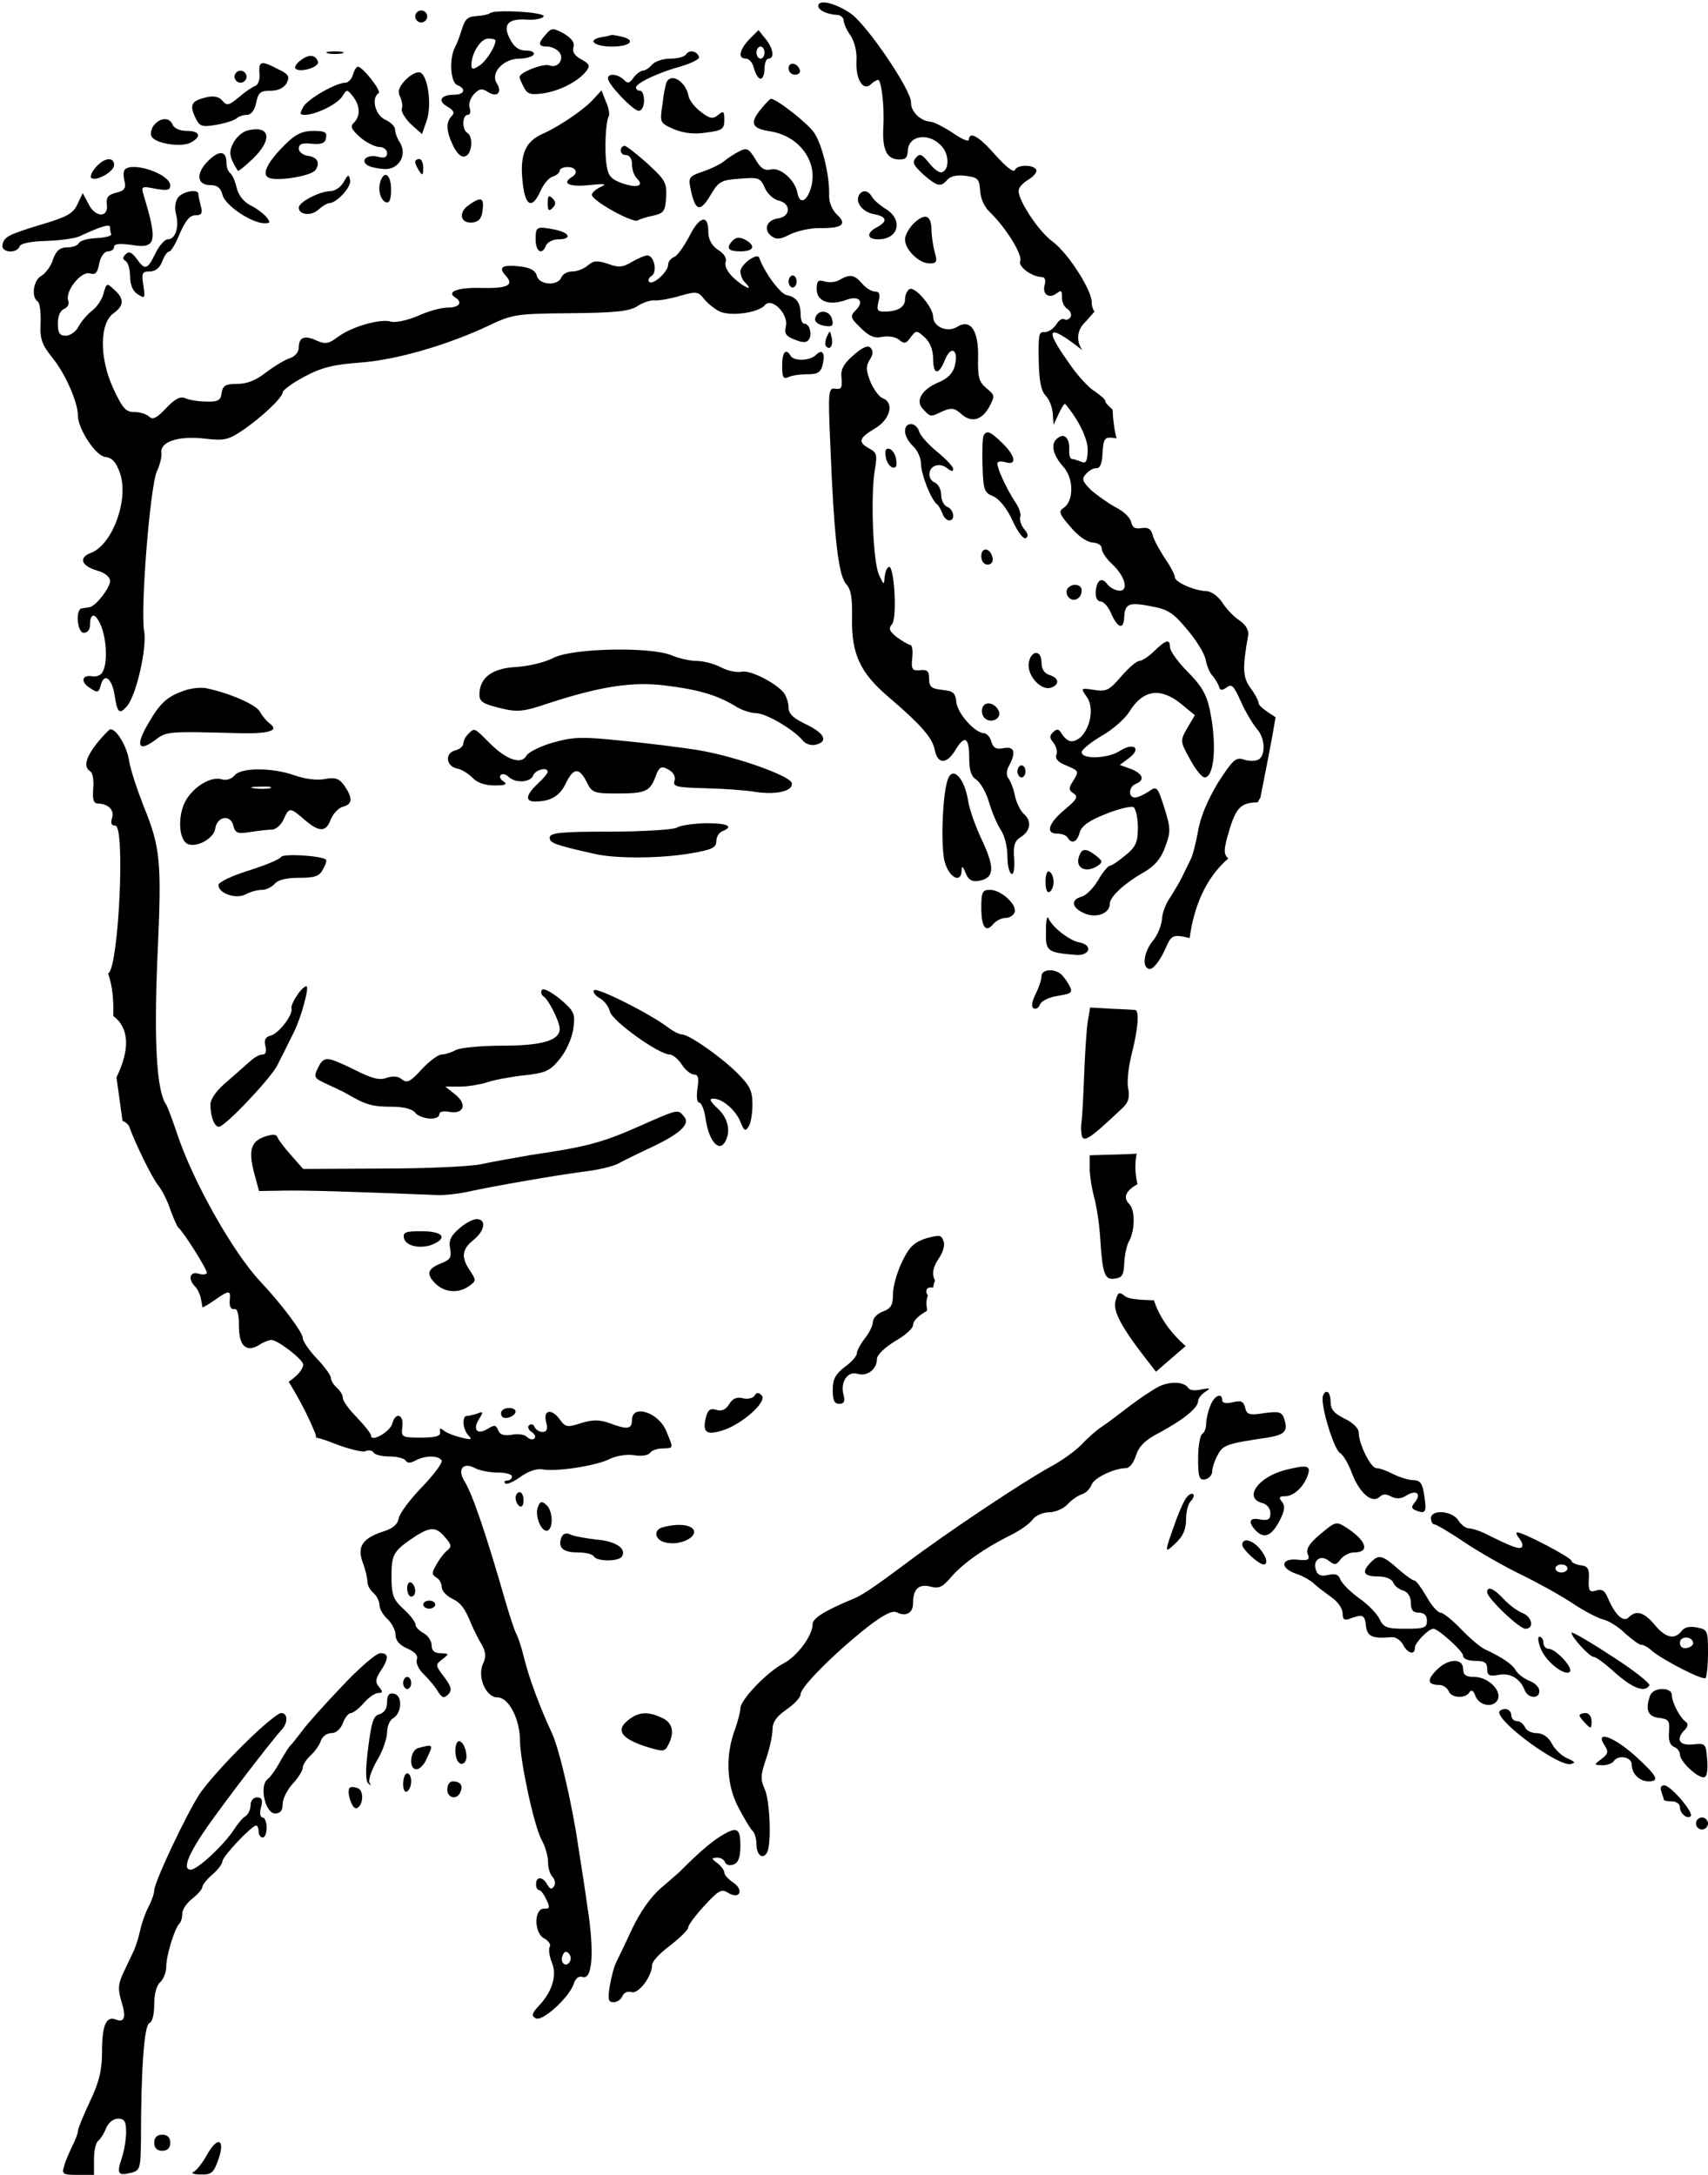 <svg width="692" height="881" viewBox="0 0 692 881" fill="#ffffff" xmlns="http://www.w3.org/2000/svg">
<path d="M168.213 6.667C168.213 7.968 169.352 9.107 170.653 9.107C171.955 9.107 173.093 7.968 173.093 6.667C173.093 5.365 171.955 4.227 170.653 4.227C169.352 4.227 168.213 5.365 168.213 6.667Z" fill="black"/>
<path d="M198.469 5.365C197.981 5.853 195.541 6.341 193.101 6.504C189.523 6.667 188.384 7.805 187.245 11.547C186.432 14.149 185.131 17.728 184.317 19.192C181.877 23.909 182.528 33.507 185.293 34.483C189.035 35.947 188.221 38.387 183.829 38.387C178.461 38.387 177.16 40.989 181.389 43.267C183.829 44.731 184.317 45.707 183.016 47.008C180.576 49.448 180.739 53.189 183.667 59.208C185.293 62.461 187.083 63.925 188.547 63.275C191.312 62.299 191.8 55.304 189.36 53.84C187.083 52.539 187.245 46.52 189.523 46.52C190.499 46.52 190.824 45.381 190.336 43.917C189.685 42.291 190.499 39.851 191.963 38.224C194.077 35.947 195.216 35.621 197.656 37.248C201.397 39.688 203.675 37.411 201.235 33.669C198.632 29.44 204 23.747 210.507 23.747C213.109 23.747 215.712 22.933 216.2 22.12C216.688 21.144 215.387 20.493 213.109 20.493C210.181 20.493 208.229 19.029 206.603 15.776C203.512 9.92 205.789 7.317 213.923 7.968C217.013 8.131 219.779 7.48 220.267 6.667C221.08 4.877 200.096 3.739 198.469 5.365ZM200.747 16.427C200.747 18.867 196.843 25.048 194.077 26.675C191.637 28.301 190.987 28.139 190.987 26.349C190.987 21.632 194.728 15.613 197.819 15.613C199.445 15.613 200.747 15.939 200.747 16.427Z" fill="black"/>
<path d="M497.613 347.779C495.824 345.989 495.824 344.688 497.125 339.483C500.541 327.283 502.168 325.168 509.651 325.005C509.651 324.843 509.813 324.68 509.813 324.517C510.139 324.029 510.301 323.541 510.627 323.216C512.741 312.317 515.019 301.419 516.808 290.52C516.483 290.357 516.157 290.195 515.832 289.869C512.579 287.917 509.976 285.803 509.976 284.989C509.976 284.176 508.675 281.411 506.723 278.808C503.469 274.416 503.307 270.837 505.747 257.011C505.909 255.221 504.608 252.944 502.168 251.317C499.891 249.853 496.8 246.6 495.173 243.997C493.547 241.557 490.619 239.443 488.667 239.443C483.787 239.28 475.816 235.701 475.979 233.749C475.979 232.773 474.189 229.357 471.912 226.104C469.797 222.851 467.52 218.784 467.032 216.832C466.381 214.229 465.243 213.579 462.64 213.904C459.875 214.392 458.736 213.741 458.248 211.301C457.76 209.512 454.995 206.909 451.904 205.445C448.976 203.819 444.584 200.728 442.144 198.613C438.565 195.035 438.077 194.059 440.029 191.944C441.168 190.643 443.12 189.504 444.259 189.667C445.723 189.667 446.536 187.715 446.699 183.485C447.024 178.117 447.512 177.141 450.115 177.304C450.928 177.304 451.741 177.467 452.392 177.629C451.416 173.888 450.928 169.984 450.765 165.917C448.976 164.291 447.675 162.989 447.837 162.501C447.837 161.851 446.048 160.224 443.608 158.597C441.168 157.133 436.288 151.928 432.872 146.723C422.787 132.571 424.576 130.944 438.077 141.517C438.24 141.68 438.403 141.68 438.565 141.843C436.288 138.915 435.963 134.36 439.216 130.944C440.68 129.48 441.981 127.853 443.445 126.227C442.632 125.088 442.307 123.787 442.307 122.485C442.469 117.768 432.872 102.64 426.528 97.923C420.835 93.856 412.539 81.168 412.701 77.264C412.701 75.963 414.491 74.011 416.768 72.709C418.883 71.408 420.184 69.781 419.859 68.805C418.72 66.528 412.051 66.691 411.237 68.805C410.749 70.107 407.821 67.829 403.267 62.787C396.597 55.141 392.693 53.027 392.531 56.605C392.531 57.581 389.44 56.28 386.024 53.84C382.283 51.4 378.216 49.285 376.752 49.285C372.848 48.96 368.944 45.056 369.107 41.477C369.269 36.76 352.189 11.384 345.195 5.853C339.176 1.461 331.693 -0.491 331.531 2.275C331.368 4.064 335.109 5.853 339.013 6.016C340.477 6.016 341.779 7.155 341.779 8.131C341.779 9.269 342.917 12.035 344.544 14.312C346.171 16.752 347.309 20.981 346.984 24.885C346.659 32.205 349.749 37.085 352.84 34.157C353.979 33.019 355.28 32.368 355.768 32.368C357.069 32.368 358.371 42.941 357.883 51.4C357.395 60.347 359.184 64.413 363.901 64.576C366.992 64.739 367.643 63.925 367.805 60.997C368.131 54.653 376.589 53.515 381.632 59.371C384.723 62.787 384.56 69.131 381.469 69.781C380.493 70.107 378.216 68.317 376.427 66.04C373.499 62.461 372.685 61.973 371.059 63.925C369.432 65.877 370.083 66.853 373.987 70.595C379.843 75.637 381.144 75.963 383.909 72.709C385.373 71.245 387.976 70.757 391.392 71.245C396.272 71.896 396.76 72.547 397.085 77.101C397.248 80.355 398.712 83.771 401.152 86.048C407.821 92.555 414.328 103.291 413.352 105.731C412.376 107.845 417.744 112.075 422.136 112.237C423.275 112.237 423.763 113.376 423.275 115.328C422.136 119.069 424.901 121.184 427.992 118.907C429.944 117.443 430.269 117.605 430.269 120.208C430.107 122.16 431.083 124.275 432.384 125.088C433.685 125.901 434.336 127.528 433.685 128.504C433.035 129.48 431.896 129.805 431.245 129.317C430.432 128.829 428.968 129.643 427.829 131.595C426.691 133.221 424.576 134.685 423.112 134.523C420.835 134.36 420.672 135.824 420.835 145.909C420.997 154.368 421.811 158.272 423.6 160.224C425.064 161.688 426.365 164.941 426.528 167.544L426.853 172.099L428.968 167.544C430.107 165.104 431.245 163.315 431.571 163.64C437.101 170.147 440.843 177.955 440.68 182.509C440.517 186.901 440.029 187.877 438.077 187.064C436.776 186.576 435.149 185.925 434.336 185.925C433.523 185.925 433.035 184.136 433.197 182.021C433.36 177.304 431.083 175.189 428.317 177.629C425.552 179.744 426.528 184.299 430.757 189.016C434.987 193.571 435.149 202.68 431.083 205.608C428.805 207.072 428.968 208.048 433.685 213.416C436.776 217.157 440.355 219.597 442.632 219.76C444.909 219.923 446.373 220.899 446.373 222.2C446.373 223.501 448.163 226.267 450.44 228.381C455.971 233.424 457.435 239.605 453.368 239.28C451.741 239.117 449.627 237.979 448.651 236.677C446.373 233.587 444.259 234.888 443.933 239.768C443.771 242.045 444.584 243.672 446.048 243.672C447.187 243.672 449.139 245.949 450.277 248.715C452.88 254.571 455.32 255.221 455.483 249.853C455.808 244.485 457.435 243.835 466.544 245.624C473.376 246.925 475.328 248.227 481.021 255.059C484.763 259.451 488.179 264.981 488.504 267.421C488.992 269.699 490.131 272.789 491.432 273.928C492.408 275.229 493.547 277.019 493.872 278.157C494.36 279.784 495.011 279.784 496.963 278.483C499.077 276.856 499.891 277.832 502.819 284.339C504.771 288.731 507.699 293.448 509.325 295.4C512.741 299.141 512.904 306.787 509.325 307.925C508.024 308.413 505.421 308.251 503.632 307.6C500.704 306.624 499.24 308.088 493.384 317.197C489.155 324.355 486.389 330.861 485.413 336.555C484.6 341.109 483.299 346.315 482.485 347.941C481.672 349.731 480.045 352.821 479.069 354.936C478.093 357.051 475.816 360.792 474.189 363.395C472.4 365.835 470.773 370.064 470.773 372.504C470.448 375.107 468.984 378.848 467.195 380.963C463.291 385.68 462.477 392.349 465.893 392.512C467.195 392.512 469.635 389.584 471.587 385.517C474.515 379.336 474.189 378.035 481.997 379.987C483.624 367.624 488.341 355.749 497.613 347.779Z" fill="black"/>
<path d="M221.243 13.824C217.827 17.565 217.989 18.867 221.731 18.867C223.357 18.867 225.472 19.843 226.448 20.981C228.888 23.747 226.123 27.813 222.707 26.512C220.267 25.536 210.507 29.277 210.507 31.229C210.507 31.717 211.32 33.669 212.296 35.459C213.76 38.224 215.061 38.549 220.592 37.736C227.261 36.597 234.419 32.856 237.672 28.627C239.136 26.675 238.811 25.861 235.557 24.072C232.792 22.608 231.816 20.981 232.304 19.192C232.955 17.24 231.653 15.613 228.563 13.661C224.008 11.221 223.52 11.221 221.243 13.824Z" fill="black"/>
<path d="M303.552 15.939C299.485 20.331 298.835 23.747 302.251 23.747C303.552 23.747 305.016 25.536 305.504 27.813C306.155 30.091 307.293 31.88 308.107 31.88C309.083 31.88 309.733 30.091 309.733 27.813C309.733 25.536 310.547 23.747 311.36 23.747C313.963 23.747 313.312 19.517 310.059 15.613L307.293 12.197L303.552 15.939ZM309.733 21.307C309.733 22.608 309.083 23.747 308.107 23.747C307.293 23.747 306.48 22.608 306.48 21.307C306.48 20.005 307.293 18.867 308.107 18.867C309.083 18.867 309.733 20.005 309.733 21.307Z" fill="black"/>
<path d="M243.365 15.125C237.672 16.264 240.925 18.867 247.92 18.867C255.077 18.867 257.843 16.427 252.312 14.963C250.36 14.475 248.408 14.149 247.92 14.149C247.432 14.312 245.48 14.8 243.365 15.125Z" fill="black"/>
<path d="M132.915 21.632C134.379 21.957 136.981 21.957 138.608 21.632C140.072 21.144 138.771 20.819 135.68 20.819C132.589 20.819 131.288 21.144 132.915 21.632Z" fill="black"/>
<path d="M278.013 21.957C277.525 22.933 274.597 23.747 271.669 23.747C268.579 23.747 265.325 24.885 264.187 26.187C263.048 27.488 261.421 28.627 260.445 28.627C259.632 28.627 257.843 29.928 256.704 31.392C255.077 33.832 254.264 33.995 252.637 32.205C250.197 29.928 246.293 29.603 246.293 31.717C246.293 34.157 256.541 44.893 258.819 44.893C259.957 44.893 260.933 43.104 260.933 40.827C260.933 38.549 260.283 36.76 259.307 36.76C258.493 36.76 257.68 36.272 257.68 35.459C257.68 33.669 266.952 29.277 276.061 26.837C280.291 25.536 283.544 23.909 283.219 23.096C282.405 20.656 279.315 20.005 278.013 21.957Z" fill="black"/>
<path d="M121.853 24.397C120.064 25.699 119.088 27.325 119.739 27.813C121.528 29.603 129.499 27.163 128.848 25.048C127.872 22.12 125.269 21.795 121.853 24.397Z" fill="black"/>
<path d="M105.099 29.765C105.424 32.043 104.611 34.32 103.472 34.808C102.333 35.133 99.243 37.248 96.803 39.363C92.736 42.779 91.923 42.941 90.133 40.827C88.832 39.2 86.717 38.712 83.789 39.363C77.608 40.827 76.795 42.291 78.909 47.171C80.861 51.237 81.512 51.563 87.531 50.587C91.272 49.936 94.851 48.797 95.827 47.984C96.64 47.171 98.592 46.52 100.056 46.52C101.683 46.52 103.147 44.731 103.797 41.64C104.611 37.573 105.424 36.76 109.491 36.76C112.744 36.76 115.021 35.621 116.16 33.669C117.461 30.904 116.973 30.091 112.581 27.976C105.749 24.397 104.773 24.723 105.099 29.765Z" fill="black"/>
<path d="M319.493 27.651C319.493 29.115 320.632 30.253 322.096 30.253C323.56 30.253 324.373 29.44 324.048 28.301C323.072 25.373 319.493 24.885 319.493 27.651Z" fill="black"/>
<path d="M143 30.253C142.512 32.043 141.048 33.507 139.909 33.507C136.168 33.507 125.107 39.851 122.992 43.104C121.365 46.032 121.365 46.52 123.48 46.52C127.872 46.52 136.981 42.128 138.771 38.875C140.56 36.109 140.56 36.109 143 39.037C145.928 42.941 146.091 46.845 143.488 49.611C141.699 51.237 142.349 52.376 145.928 55.629C148.368 57.744 151.947 59.533 153.736 59.533C155.363 59.533 156.827 60.672 156.827 61.973C156.827 63.763 155.688 64.251 152.923 63.437C148.693 62.461 145.765 65.064 149.019 67.016C149.995 67.667 153.085 68.317 155.688 68.48C161.544 68.805 165.123 62.787 162.032 57.744C160.893 56.117 160.08 53.677 160.08 52.539C160.08 51.237 158.291 49.448 156.013 48.472C151.947 46.52 150.32 39.688 153.411 37.736C154.712 36.923 146.904 27 144.952 27C144.464 27 143.488 28.464 143 30.253Z" fill="black"/>
<path d="M95.013 31.067C95.013 32.368 96.152 33.507 97.453 33.507C98.755 33.507 99.893 32.368 99.893 31.067C99.893 29.765 98.755 28.627 97.453 28.627C96.152 28.627 95.013 29.765 95.013 31.067Z" fill="black"/>
<path d="M163.984 32.693C161.544 35.459 161.056 37.085 162.032 39.037C162.845 40.664 163.171 42.779 162.845 43.917C162.357 45.056 163.984 47.821 166.424 50.261L170.979 54.328L172.768 49.123C175.208 42.616 173.256 29.603 169.84 29.277C168.539 29.115 165.936 30.579 163.984 32.693Z" fill="black"/>
<path d="M270.205 33.019C269.717 33.832 268.904 37.736 268.416 42.128C267.277 49.773 267.277 49.773 273.133 52.376C277.2 54.003 281.429 54.491 286.309 53.677C292.653 52.864 293.467 52.213 293.467 48.635C293.467 45.056 293.141 44.731 291.027 46.52C288.912 48.309 287.611 48.147 284.032 45.381C281.592 43.592 279.315 40.664 278.989 39.037C278.013 33.344 272.32 29.44 270.205 33.019Z" fill="black"/>
<path d="M240.437 40.176C237.021 44.08 226.611 51.237 219.941 54.165C212.947 57.256 210.669 62.299 211.645 72.872C212.621 83.445 215.387 85.235 218.965 77.427C220.104 74.661 222.381 72.059 223.845 71.571C225.472 71.083 226.773 69.944 226.773 69.131C226.773 68.317 228.237 67.667 230.027 67.667C233.443 67.667 234.419 70.107 231.653 71.733C227.424 74.336 230.677 75.8 238.648 74.987C244.992 74.336 246.131 74.499 243.528 75.637C241.413 76.613 239.787 78.077 239.787 78.891C239.787 81.331 256.379 90.44 258.331 89.301C259.144 88.813 262.072 87.837 264.675 87.349C268.904 86.373 269.555 85.56 269.88 79.867C270.205 74.011 269.555 72.872 262.072 66.04C257.517 61.973 253.451 58.883 252.963 59.045C250.685 59.696 251.173 62.787 253.451 62.787C255.077 62.787 256.053 64.251 256.053 66.528C256.053 68.643 256.867 71.083 258.005 72.221C261.096 75.312 258.331 76.288 252.312 74.336C247.757 72.709 246.456 71.408 245.805 67.179C244.829 61.485 245.317 49.448 246.619 47.171C247.107 46.357 246.619 43.592 245.48 41.152L243.691 36.597L240.437 40.176Z" fill="black"/>
<path d="M308.107 44.405C303.715 49.936 304.528 52.051 312.011 53.189C324.373 55.141 332.019 66.365 328.277 76.939C326.488 81.981 323.885 82.632 323.072 78.077C322.096 72.872 316.077 67.667 312.336 68.643C309.733 69.293 308.107 68.155 305.992 64.413C303.389 60.184 302.576 59.696 299.485 61.323C297.533 62.299 294.768 64.088 293.467 65.227C292.165 66.365 288.261 68.317 284.845 69.456C279.152 71.408 278.827 71.896 279.803 76.613C281.755 85.885 283.707 86.211 288.261 78.403C291.189 73.523 292.328 72.872 299.811 72.384C307.456 71.733 308.107 72.059 309.896 76.125C310.872 78.565 313.475 80.843 315.752 81.331C320.632 82.632 320.307 87.837 315.101 88.488C310.709 89.139 309.245 92.88 312.336 95.483C314.451 97.109 315.915 97.109 319.981 94.995C322.909 93.531 328.277 92.392 331.856 92.392C341.128 92.555 343.405 90.928 339.176 87.024C337.061 84.909 335.76 81.981 335.923 78.565C336.085 71.083 333.157 58.72 329.904 53.84C327.464 50.099 314.613 40.013 312.336 40.013C312.011 40.013 310.059 41.965 308.107 44.405Z" fill="black"/>
<path d="M62.48 50.587C61.341 51.888 60.853 54.003 61.341 55.141C62.48 58.069 73.379 59.859 77.283 57.744C81.837 55.304 81.024 53.027 75.656 53.027C73.053 53.027 70.613 52.051 69.963 50.587C68.824 47.496 65.083 47.496 62.48 50.587Z" fill="black"/>
<path d="M100.219 52.864C98.267 53.352 95.664 55.629 94.525 57.907C92.573 61.648 92.899 63.6 96.315 69.131C96.477 69.619 99.243 67.341 102.333 64.413C110.629 56.443 109.491 50.587 100.219 52.864Z" fill="black"/>
<path d="M115.835 58.232C108.352 65.552 105.749 70.757 109.003 72.059C112.744 73.523 126.408 71.245 127.872 68.805C129.824 65.877 128.523 63.6 124.619 63.112C122.667 62.787 121.04 61.485 121.04 60.184C121.04 58.395 122.504 57.744 126.245 58.232C130.312 58.557 131.776 58.069 132.101 55.792C132.589 53.515 131.451 53.027 126.896 53.027C122.667 53.027 119.739 54.328 115.835 58.232Z" fill="black"/>
<path d="M84.277 65.227C79.235 70.269 79.723 74.987 85.253 74.987C88.019 74.987 89.483 76.125 90.133 78.891C91.109 83.12 101.683 90.277 107.051 90.44C109.653 90.44 109.653 90.115 107.864 87.837C106.725 86.536 103.797 84.259 101.357 83.12C98.592 81.656 96.477 78.891 95.827 75.8C95.176 73.197 94.037 70.595 93.224 70.107C92.411 69.456 91.76 67.667 91.76 66.04C91.76 60.997 88.832 60.672 84.277 65.227Z" fill="black"/>
<path d="M38.893 67.667C37.267 69.456 36.453 71.408 36.941 72.059C38.731 73.685 46.213 69.619 46.213 66.853C46.213 63.437 42.309 63.763 38.893 67.667Z" fill="black"/>
<path d="M168.213 65.552C168.213 66.365 169.027 67.992 169.84 69.293C171.141 71.245 171.467 71.083 171.467 67.992C171.467 66.04 170.816 64.413 169.84 64.413C169.027 64.413 168.213 64.901 168.213 65.552Z" fill="black"/>
<path d="M50.605 68.643C49.955 69.293 49.955 71.408 50.443 73.36C51.093 76.288 50.443 77.264 47.027 78.077C43.773 78.891 42.96 80.029 43.285 82.795C44.099 88.163 38.731 88.325 35.965 82.795L33.525 78.24L31.411 82.632C29.784 86.373 27.181 87.837 17.909 90.603C3.432 94.995 1.643 95.808 0.992 99.224C0.341 102.315 6.848 102.965 7.987 99.712C8.475 98.573 12.541 97.76 18.723 97.597C24.091 97.435 30.109 96.621 32.061 95.808C41.008 91.579 44.587 90.603 44.587 92.067C44.587 93.043 44.749 94.181 45.075 94.832C45.237 95.645 42.472 96.296 38.893 96.459C35.315 96.621 32.224 97.597 31.899 98.573C31.573 99.387 29.459 100.2 27.344 100.2C24.253 100.2 22.789 101.501 21.488 105.08C20.675 107.845 18.397 110.773 16.771 111.749C13.517 113.376 12.541 120.371 15.307 122.16C16.12 122.648 16.608 126.552 16.445 130.781C16.12 137.451 16.933 139.565 21.488 145.259C26.693 151.765 31.573 163.152 31.573 168.357C31.573 173.725 38.731 184.624 42.635 185.112C45.563 185.437 47.027 187.227 48.653 191.781C52.232 202.355 45.563 220.736 36.779 223.989C31.736 225.941 32.875 229.195 39.381 231.147C42.472 231.96 44.587 233.749 44.587 235.376C44.587 238.141 38.731 245.624 36.291 245.949C35.477 246.112 34.176 246.275 33.2 246.437C30.435 246.763 31.248 256.36 34.013 256.36C35.315 256.36 36.453 255.059 36.453 253.432C36.453 248.064 38.568 248.064 40.845 253.269C43.285 258.963 43.611 269.048 41.496 272.301C40.845 273.603 38.893 274.253 37.267 273.928C33.037 273.277 32.549 276.368 36.616 278.808C39.544 280.76 40.032 280.597 40.845 277.507C42.147 272.464 45.237 274.579 46.376 281.248C47.515 288.893 48.328 289.544 51.419 286.128C55.323 281.411 59.552 262.541 58.413 255.709C56.787 247.088 60.853 196.336 63.619 190.805C64.757 188.365 65.571 185.112 65.408 183.648C64.595 179.093 71.915 176.491 82.488 177.629C90.621 178.605 92.411 178.28 97.941 174.539C105.749 169.333 114.533 161.037 114.533 158.923C114.533 158.109 118.437 155.181 123.317 152.579C130.312 148.837 135.029 147.699 145.765 146.885C160.243 145.909 181.552 139.728 198.307 131.757C207.579 127.365 209.368 127.04 231.165 126.877C249.547 126.715 255.24 126.064 258.331 123.949C260.608 122.485 263.699 121.509 265.325 121.672C266.952 121.835 271.507 121.021 275.411 119.883C282.08 117.931 282.893 118.093 285.171 121.021C286.635 122.811 289.4 125.088 291.352 126.064C295.744 128.341 307.293 126.715 309.896 123.624C312.661 120.208 319.656 127.365 318.355 132.245C317.704 135.173 318.517 136.312 322.096 137.613C325.349 138.915 326.813 138.915 327.789 137.451C329.091 135.173 327.952 131.107 325.837 131.107C325.024 131.107 324.373 129.48 324.373 127.365C324.373 122.648 322.584 120.208 318.68 119.557C316.077 118.907 309.733 110.448 307.619 104.429C306.805 102.152 299.973 107.195 299.973 109.96C299.973 111.424 300.787 113.376 301.925 114.515C305.667 118.256 301.437 116.467 297.208 112.563C294.768 110.285 293.467 107.683 293.955 106.219C294.605 104.592 293.304 102.64 290.864 101.176C288.261 99.387 286.96 96.947 286.96 93.693C286.96 86.536 283.219 87.675 279.152 95.971C277.037 99.875 274.435 103.616 273.133 104.104C271.832 104.592 270.693 106.056 270.693 107.195C270.693 110.123 264.512 115.653 263.048 114.189C262.397 113.539 262.885 112.4 264.024 111.749C266.464 110.123 265 103.453 262.235 103.453C261.421 103.453 258.656 104.592 256.053 106.056C252.312 108.333 250.685 108.496 246.293 106.869C241.901 105.405 240.437 105.568 238.16 107.52C236.696 108.821 233.931 109.96 231.816 109.96C229.864 109.96 227.912 111.099 227.424 112.4C225.96 115.979 218.477 115.491 217.501 111.749C217.013 109.635 214.899 108.496 211.32 108.008C203.512 107.032 201.723 108.171 204.813 111.587C208.555 115.653 205.627 116.955 194.077 116.629C185.293 116.467 180.739 118.256 184.48 120.533C187.571 122.485 186.107 124.6 181.389 124.6C178.787 124.6 173.419 126.064 169.189 128.016C164.96 129.805 160.243 130.781 158.453 130.293C154.224 128.992 142.675 132.245 137.144 136.312C133.24 139.24 131.939 139.565 128.197 137.939C123.317 135.661 121.04 136.637 121.04 140.867C121.04 142.656 119.413 144.445 117.461 145.096C115.347 145.747 111.117 148.349 107.864 150.789C103.797 154.043 100.056 155.507 96.152 155.507C91.435 155.507 90.296 156.157 89.808 159.085C89.483 162.176 88.344 162.827 83.627 162.664C80.536 162.664 76.632 162.013 75.168 161.363C73.053 160.387 70.939 161.525 67.36 165.267C63.619 169.333 61.829 170.147 60.528 168.845C59.389 167.707 56.624 166.893 54.347 166.893C50.931 166.893 49.629 165.429 45.725 156.971C40.195 144.771 40.357 130.781 46.051 126.877C50.28 123.787 50.443 121.021 46.213 117.28C43.285 114.515 43.123 114.677 41.984 118.744C41.496 121.021 39.381 124.275 37.267 125.901C35.315 127.365 32.875 130.293 31.736 132.408C30.76 134.36 28.32 135.987 26.693 135.987C24.091 135.987 23.44 134.848 23.44 131.107C23.44 128.016 24.416 125.739 26.043 125.088C27.344 124.6 28.157 123.136 27.669 121.835C26.205 118.093 32.875 109.635 36.453 110.773C38.568 111.424 39.544 110.611 40.195 106.707C40.845 103.779 42.309 101.827 43.773 101.827C45.075 101.827 46.213 101.013 46.213 100.037C46.213 98.736 48.491 98.573 53.371 99.224C63.293 100.851 63.944 98.085 58.251 79.216C57.112 75.475 57.275 75.312 62.968 76.451C67.685 77.264 68.987 77.101 68.987 75.149C68.987 70.595 54.021 65.389 50.605 68.643Z" fill="black"/>
<path d="M139.259 73.685C138.12 75.8 135.68 77.427 133.891 77.427C129.661 77.427 121.04 81.819 121.04 84.096C121.04 87.024 126.083 87.675 129.011 84.909C130.637 83.445 132.589 82.307 133.403 82.307C136.493 82.144 142.349 75.8 141.861 73.035C141.373 70.432 141.048 70.595 139.259 73.685Z" fill="black"/>
<path d="M154.224 73.197C152.923 76.613 154.061 81.168 156.501 81.981C157.803 82.307 158.453 80.68 158.453 76.776C158.453 70.92 155.851 68.805 154.224 73.197Z" fill="black"/>
<path d="M72.24 79.867C71.101 81.331 70.613 83.933 71.264 86.536C72.728 91.904 71.101 96.947 68.011 96.947C66.709 96.947 64.432 99.549 62.968 102.64C59.715 109.309 58.739 109.635 55.323 104.755C53.371 102.152 52.232 101.664 50.931 102.965C49.629 104.267 49.629 105.08 50.931 105.731C51.907 106.381 52.72 109.309 52.72 112.075C52.72 115.491 53.859 117.931 55.811 119.232C58.739 121.021 58.901 120.859 58.088 115.653C57.275 110.611 57.6 109.96 60.691 109.96C62.968 109.96 64.757 108.496 65.733 105.893C66.547 103.616 67.848 101.827 68.661 101.827C69.312 101.827 71.264 98.573 72.891 94.507C75.168 89.301 76.957 87.187 79.235 87.187C81.675 87.187 82.163 86.373 81.349 83.445C80.861 81.493 80.373 79.379 80.373 78.565C80.373 76.451 74.355 77.427 72.24 79.867Z" fill="black"/>
<path d="M348.123 78.891C346.333 81.819 349.261 85.723 353.816 86.699C359.347 87.675 359.835 89.627 355.28 92.067C350.888 94.344 351.213 96.947 355.768 96.947C364.064 96.947 366.016 89.139 359.021 84.747C356.419 83.12 353.816 80.843 353.165 79.541C351.701 77.101 349.424 76.776 348.123 78.891Z" fill="black"/>
<path d="M221.893 82.307C221.893 85.397 222.381 85.723 223.845 84.259C225.309 82.795 225.309 81.819 223.845 80.355C222.381 78.891 221.893 79.216 221.893 82.307Z" fill="black"/>
<path d="M189.848 83.12C185.456 86.211 186.595 90.765 191.637 90.115C194.077 89.789 195.216 88.325 195.541 85.072C196.192 80.029 194.891 79.541 189.848 83.12Z" fill="black"/>
<path d="M370.245 90.44C368.293 92.392 366.667 95.32 366.667 96.947C366.667 101.176 372.36 106.707 376.589 106.707C379.517 106.707 379.843 106.056 378.704 102.152C378.053 99.712 377.403 95.645 377.403 93.043C377.24 87.024 374.8 86.211 370.245 90.44Z" fill="black"/>
<path d="M217.013 96.947C217.013 101.989 219.616 103.616 221.243 99.387C221.893 98.085 224.008 96.947 226.123 96.947C231.816 96.947 231.003 94.344 224.984 93.043C217.339 91.579 217.013 91.741 217.013 96.947Z" fill="black"/>
<path d="M297.045 97.272C293.955 100.363 294.768 101.827 299.973 101.827C305.504 101.827 306.317 99.549 301.925 97.109C299.811 95.971 298.184 96.133 297.045 97.272Z" fill="black"/>
<path d="M319.493 114.027C319.493 115.328 320.307 116.467 321.12 116.467C322.096 116.467 322.747 115.328 322.747 114.027C322.747 112.725 322.096 111.587 321.12 111.587C320.307 111.587 319.493 112.725 319.493 114.027Z" fill="black"/>
<path d="M340.152 113.376C338.688 114.352 335.923 114.515 334.133 114.027C331.531 113.213 330.88 113.701 330.88 117.117C330.88 122.16 336.085 123.949 342.755 121.509C347.96 119.557 350.4 121.997 346.659 125.739C344.381 128.016 344.544 128.829 348.611 132.733C352.027 136.149 354.141 137.125 357.395 136.475C359.835 135.987 362.925 136.475 364.227 137.613C366.341 139.403 367.155 139.24 368.944 136.637C371.221 133.709 371.384 133.709 374.637 136.637C376.752 138.589 378.053 141.68 378.053 145.259C378.053 151.928 380.331 152.253 382.933 145.584C385.373 139.728 388.464 141.68 386.837 148.187C386.187 151.115 383.909 153.392 380.331 154.856C373.336 157.784 370.571 162.501 374.149 165.917C377.077 169.008 376.915 169.008 381.957 166.568C385.536 165.104 386.675 165.267 389.277 167.544C393.507 171.448 397.736 170.309 400.827 164.779C403.104 160.387 403.104 160.061 399.688 157.296C396.597 154.693 396.109 152.741 396.272 145.096C396.597 133.872 393.181 128.992 387.813 132.408C383.747 134.848 378.053 132.408 378.053 128.179C377.891 124.275 370.571 115.816 368.456 117.117C367.48 117.768 366.667 119.557 366.667 121.347C366.667 124.437 363.576 126.227 358.208 126.227C355.443 126.227 355.117 125.576 355.931 122.16C356.744 119.069 356.256 118.093 354.467 118.093C353.165 118.093 350.725 116.629 349.261 114.84C346.171 111.261 344.381 110.936 340.152 113.376Z" fill="black"/>
<path d="M330.392 128.504C329.741 129.968 330.88 131.107 332.995 131.757C337.224 132.733 338.037 132.083 336.899 128.667C335.597 125.576 331.531 125.413 330.392 128.504Z" fill="black"/>
<path d="M334.947 136.475C334.296 138.101 334.133 139.891 334.784 140.379C336.411 142.005 337.712 139.728 336.899 136.475C336.248 133.709 336.248 133.709 334.947 136.475Z" fill="black"/>
<path d="M345.683 143.957C341.616 147.536 340.477 149.813 340.965 153.392C341.291 157.133 340.803 157.784 338.525 157.459C335.597 156.971 335.435 158.272 336.411 180.232C337.875 217.483 339.664 232.936 342.755 236.515C344.869 238.792 345.357 242.208 345.195 250.829C345.032 264.819 348.448 272.464 359.672 282.061C373.173 293.611 377.728 298.816 378.704 303.696C379.843 309.715 383.584 309.715 387.163 303.696C390.904 297.515 392.693 298.653 392.693 307.275C392.693 312.155 393.507 314.595 395.621 315.896C397.248 317.035 399.525 320.939 400.664 324.843C401.803 328.747 403.917 333.789 405.381 336.067C407.008 338.344 408.147 343.061 408.147 346.64C408.147 350.219 408.797 353.472 409.773 353.96C410.749 354.448 411.075 352.008 410.912 347.941C410.424 342.411 411.075 340.621 413.677 338.995C417.581 336.555 418.069 332.488 414.816 329.723C413.515 328.584 411.888 325.331 411.237 322.565C410.749 319.637 409.448 316.547 408.635 315.408C407.659 314.269 407.659 312.317 408.797 310.203C411.725 304.835 411.075 302.232 406.683 303.045C403.755 303.696 402.453 303.045 401.64 300.443C401.152 298.491 399.688 297.027 398.712 297.027C394.971 296.864 388.139 289.219 387.488 284.664C387.163 280.597 386.187 279.947 381.795 279.459C377.403 278.971 376.427 278.32 376.427 274.904C376.427 271.813 375.613 271.163 372.848 271.488C369.595 271.813 369.107 271.163 369.595 266.445C369.92 263.68 369.595 261.24 368.781 261.24C368.131 261.24 365.691 259.776 363.413 258.149C360.323 255.709 359.835 254.571 361.461 252.781C363.576 250.016 362.275 228.219 359.997 229.683C359.184 230.171 358.533 232.123 358.371 234.075C358.208 237.165 358.045 237.003 356.093 232.773C353.653 227.243 352.677 200.565 354.467 190.155C355.443 184.299 355.28 183.323 352.189 181.696C347.472 179.093 347.96 177.467 354.467 173.563C360.648 169.984 362.437 163.152 357.72 161.363C356.256 160.875 353.979 157.784 352.677 154.693C350.888 150.139 350.725 148.349 352.352 145.747C353.816 143.632 353.816 142.005 352.677 140.867C351.539 139.728 349.424 140.704 345.683 143.957Z" fill="black"/>
<path d="M316.891 148.187C316.891 152.904 317.379 153.717 319.493 152.741C320.795 152.091 324.211 151.603 327.139 151.603C331.205 151.603 332.507 150.952 333.32 147.699C334.459 142.981 333.157 141.192 330.555 143.795C328.115 146.235 321.608 146.397 320.307 144.12C318.355 140.867 316.891 142.656 316.891 148.187Z" fill="black"/>
<path d="M366.667 174.701C366.667 176.491 368.131 179.093 369.92 180.72C371.709 182.347 373.173 185.6 373.173 188.04C373.173 192.107 377.24 202.517 379.68 204.307C380.331 204.795 381.144 206.421 381.795 207.885C382.283 209.512 383.584 210.813 384.56 210.813C387.163 210.813 386.512 206.421 383.747 205.283C382.445 204.795 381.307 202.68 381.307 200.403C381.307 198.288 380.168 196.173 378.867 195.523C375.776 194.384 375.776 189.829 378.867 188.691C380.168 188.04 382.445 188.528 383.747 189.667C385.373 190.968 386.187 191.131 386.187 189.992C386.187 189.016 383.259 185.925 379.68 182.997C376.101 180.069 372.848 176.491 372.36 174.701C371.059 170.797 366.667 170.797 366.667 174.701Z" fill="black"/>
<path d="M398.549 176.328C398.061 177.141 397.899 182.509 398.061 188.528C398.387 198.451 398.712 199.589 402.453 201.053C404.893 202.192 407.984 205.933 410.261 210.976C412.376 215.531 414.653 218.621 415.629 217.971C416.768 217.32 416.443 216.019 414.979 214.392C413.677 212.765 413.027 210.651 413.352 209.512C413.84 208.373 412.864 205.445 411.075 203.005C407.821 197.963 404.08 189.992 404.08 187.715C404.08 186.901 405.544 186.739 407.333 187.227C412.213 188.691 411.4 184.624 406.032 179.419C401.152 174.701 399.851 174.213 398.549 176.328Z" fill="black"/>
<path d="M358.859 184.949C359.021 186.901 360.323 188.853 361.461 189.341C362.925 189.829 363.576 188.853 363.088 186.251C362.925 184.299 361.624 182.347 360.485 181.859C359.021 181.371 358.371 182.347 358.859 184.949Z" fill="black"/>
<path d="M397.573 225.291C397.573 227.243 398.549 228.707 400.176 228.707C401.64 228.707 402.453 227.568 402.128 225.941C401.315 221.875 397.573 221.387 397.573 225.291Z" fill="black"/>
<path d="M432.384 238.629C431.896 239.605 432.059 241.069 433.035 242.045C435.149 244.16 438.24 242.371 438.24 239.117C438.24 236.515 434.011 236.027 432.384 238.629Z" fill="black"/>
<path d="M467.52 263.843C465.405 265.957 462.64 267.747 461.501 267.747C460.525 267.747 457.272 270.512 454.181 274.091C449.464 279.621 448.163 280.272 443.283 279.459C437.752 278.645 437.752 278.645 440.355 282.387C444.421 288.243 440.029 300.28 434.011 300.28C432.872 300.28 431.245 298.979 430.269 297.352C428.968 295.237 428.317 295.075 426.691 296.539C425.064 298.165 425.227 298.979 426.853 300.931C427.992 302.395 428.48 304.509 427.992 305.811C427.341 307.275 428.805 308.901 431.896 310.04C437.264 312.317 437.264 312.317 434.661 316.547C432.872 319.312 433.035 320.125 434.987 321.427C436.939 322.728 436.288 323.867 431.408 327.933C424.739 333.464 423.437 337.693 428.317 337.693C430.107 337.693 432.059 338.344 432.547 339.32C434.173 342.085 436.451 341.109 437.427 337.205C438.24 334.603 441.005 332.488 448 329.723C453.205 327.608 458.248 326.469 459.224 326.957C460.2 327.608 461.013 331.349 461.013 335.253C461.013 341.109 460.2 343.061 455.971 346.477C453.205 348.755 450.44 350.707 449.627 350.707C448.976 350.707 446.699 353.309 444.909 356.563C442.957 359.816 440.029 362.744 438.24 363.232C433.685 364.371 434.173 367.787 439.216 369.901C443.933 372.179 449.627 370.064 449.627 366.16C449.627 363.232 455.645 357.701 463.779 353.147C467.845 350.707 470.448 347.779 472.075 343.061C474.352 337.043 474.352 335.579 471.749 327.283C468.984 318.499 468.659 318.336 465.405 320.613C463.453 321.915 461.013 323.053 459.875 323.053C456.947 323.053 457.272 318.661 460.2 317.523C463.941 316.059 463.128 313.456 458.248 311.504L453.693 309.877L457.597 306.949C462.64 303.045 459.224 300.605 453.693 304.184C448.976 307.275 438.24 307.763 438.24 304.672C438.24 303.696 441.819 300.768 446.211 298.165C450.603 295.725 455.808 291.171 457.597 288.243C463.128 279.296 470.285 278.32 478.744 285.315L484.112 289.707L481.021 294.912C478.093 300.117 478.093 300.28 482.16 307.6C484.275 311.667 487.04 314.92 488.016 314.92C492.083 314.92 493.059 301.093 490.131 287.429C488.829 281.248 486.715 277.669 481.184 272.139C477.28 268.235 474.027 263.68 474.027 262.216C474.027 258.637 472.4 259.125 467.52 263.843Z" fill="black"/>
<path d="M224.333 266.445C221.08 268.235 214.248 269.861 209.205 270.187C199.283 270.675 194.24 274.579 194.24 281.411C194.24 284.176 195.704 285.152 202.373 286.779C209.693 288.568 211.808 288.405 222.381 284.827C243.365 277.995 256.379 276.043 269.392 277.669C282.893 279.296 290.376 281.573 297.533 285.803C300.136 287.592 304.203 288.893 306.317 288.893C310.384 288.893 321.933 295.725 325.349 300.117C326.325 301.256 328.44 302.069 330.067 301.744C335.76 300.605 334.296 297.189 326.976 293.611C321.445 291.008 319.493 289.219 319.493 286.616C319.493 284.664 318.517 281.899 317.541 280.597C313.963 276.368 303.552 271.163 300.299 272.139C298.509 272.464 294.931 271.813 292.165 270.349C289.4 268.885 285.008 267.747 282.405 267.747C279.803 267.747 275.085 266.771 272.157 265.469C263.536 261.891 232.141 262.541 224.333 266.445Z" fill="black"/>
<path d="M416.768 268.885C416.28 274.091 422.136 280.109 426.04 278.483C429.456 277.181 428.968 274.579 425.227 273.44C423.112 272.789 421.973 271 421.973 268.397C421.973 262.867 417.419 263.355 416.768 268.885Z" fill="black"/>
<path d="M74.517 279.784C67.685 282.224 64.92 284.664 60.04 293.123C54.835 301.907 55.973 304.835 62.643 299.955C67.523 296.213 67.36 296.213 97.941 297.027C109.328 297.189 113.069 295.888 109.328 293.123C108.027 292.147 106.237 290.032 105.261 288.243C103.797 285.477 93.061 280.76 83.627 278.808C81.349 278.32 77.283 278.808 74.517 279.784Z" fill="black"/>
<path d="M398.061 286.616C397.573 287.917 397.899 289.869 398.875 290.845C401.315 293.285 405.869 291.171 404.731 288.243C403.429 284.827 399.2 283.688 398.061 286.616Z" fill="black"/>
<path d="M269.88 579.579C266.789 572.096 256.053 568.68 256.053 575.187C256.053 578.928 254.264 579.253 246.944 576.488C242.877 575.024 240.112 575.024 235.395 576.488C229.864 578.277 229.051 578.115 226.936 575.187C223.683 570.469 219.941 570.957 221.243 576C222.056 578.928 221.568 580.067 219.779 580.067C218.477 580.067 217.013 579.091 216.525 577.952C216.2 576.976 215.224 576.651 214.411 577.301C213.597 577.952 214.085 579.253 215.387 580.067C216.688 580.88 217.176 582.019 216.525 582.669C215.875 583.32 214.573 583.157 213.435 582.019C212.459 581.043 209.693 580.717 207.253 581.205C204.163 581.693 202.536 581.205 201.885 579.416C200.909 577.139 200.259 577.139 197.656 578.765C193.427 581.368 191.312 579.253 194.077 574.861C195.867 571.933 195.867 571.608 193.427 572.584C191.963 573.072 190.011 573.56 189.197 573.56C187.083 573.56 187.408 579.091 189.848 581.531C191.475 583.157 190.824 583.32 186.92 582.344C184.317 581.693 181.064 580.555 179.925 579.579C178.299 578.277 177.973 578.44 178.299 580.067C178.624 581.693 176.672 582.344 170.653 582.344C162.683 582.344 162.52 582.181 163.008 577.952C163.659 572.909 160.243 571.771 158.941 576.651C158.128 579.904 150.32 584.459 150.32 581.531C150.32 580.717 147.717 577.464 144.627 574.211C141.536 571.12 138.933 567.541 138.933 566.403C138.933 565.101 137.795 563.312 136.493 562.173C135.192 561.035 134.053 559.245 134.053 558.107C134.053 557.131 131.451 553.552 128.36 550.299C125.269 547.045 122.667 543.304 122.667 542.003C122.667 539.725 113.883 528.013 105.424 519.067C94.525 507.517 78.259 478.725 71.915 459.693C69.963 453.837 67.848 448.307 67.36 447.493C63.456 442.288 62.317 421.792 63.781 387.957C65.571 348.592 65.083 343.549 58.088 326.307C55.485 319.637 52.72 311.341 52.232 307.763C51.256 302.069 47.189 295.4 44.749 295.4C44.261 295.4 41.821 298.003 39.381 300.931C34.664 306.949 33.688 310.691 36.616 312.48C37.592 313.131 38.08 316.221 37.755 319.637C37.429 324.029 37.917 325.493 39.707 325.493C43.936 325.656 46.376 328.096 45.4 331.349C44.749 333.464 45.075 334.44 46.701 334.44C50.768 334.44 48.165 389.909 44.099 394.139C43.936 394.139 43.936 394.301 43.773 394.301C45.725 399.669 46.051 405.688 45.888 411.544C52.395 416.424 52.72 425.045 47.189 436.432C48.003 442.288 48.816 448.144 49.629 454C51.093 454.651 52.069 455.627 52.395 456.44C54.672 462.947 61.667 477.261 64.107 480.189C65.571 481.979 67.848 486.371 68.987 489.949C70.288 493.528 71.752 496.781 72.24 497.269C74.192 498.733 83.789 514.024 83.789 515.488C83.789 516.301 82.325 516.464 80.536 515.976C76.957 514.837 75.981 518.091 79.072 521.181C80.048 522.157 81.024 524.272 81.349 525.899C81.675 527.688 82 529.152 82 529.477C82.163 529.803 84.277 528.501 86.88 526.712C92.899 522.483 93.549 522.483 93.061 526.875C92.899 529.152 93.549 530.453 94.851 530.291C96.152 529.965 96.803 532.08 96.803 537.123C96.803 545.256 99.731 548.021 105.099 544.768C106.725 543.629 109.003 542.816 109.979 542.816C112.581 542.816 122.829 550.787 122.829 552.739C122.829 554.853 120.064 557.619 116.973 559.733C121.04 566.403 124.619 573.072 127.547 580.229C127.872 580.88 128.035 581.531 128.035 582.344C130.475 582.832 132.589 583.645 135.517 584.784C141.048 586.899 146.741 588.363 148.043 587.875C149.344 587.224 150.808 587.549 151.296 588.363C151.947 589.339 154.712 589.989 157.803 589.989C160.893 589.989 163.821 590.803 164.309 591.616C164.96 592.755 166.261 592.755 168.376 591.616C172.28 589.501 177.648 589.501 178.949 591.616C179.437 592.429 175.859 597.309 170.979 602.352C166.099 607.395 161.869 613.088 161.544 615.04C161.219 617.317 159.267 619.107 155.688 620.245C146.904 623.011 144.627 626.427 146.904 632.771C148.043 635.699 148.856 639.277 148.856 640.741C148.856 642.205 149.995 644.157 151.296 645.296C152.597 646.435 153.736 648.549 153.736 650.176C153.736 651.64 155.2 654.243 156.989 655.869C158.779 657.496 160.243 660.424 160.243 662.213C160.243 664.491 161.869 666.443 164.96 667.744C168.213 669.208 169.515 670.672 168.864 672.299C168.376 673.6 169.677 676.365 171.792 678.317C173.907 680.432 176.509 683.523 177.485 685.312C179.112 687.752 179.763 688.077 181.552 686.451C183.179 684.661 183.016 683.36 179.925 679.293C176.347 674.576 176.347 674.251 179.275 672.136C182.04 669.859 182.04 669.859 178.624 669.696C176.021 669.696 174.883 668.72 174.883 666.443C174.883 664.816 173.419 662.539 171.629 661.563C169.84 660.587 168.376 659.123 168.376 658.147C168.376 657.171 166.261 654.243 163.496 651.803C159.267 647.899 158.616 646.109 158.616 638.464C158.616 629.355 159.429 628.216 168.701 622.035C174.557 618.456 176.835 618.456 180.413 622.848C183.016 625.776 183.016 626.589 181.227 628.053C179.925 629.029 177.973 631.632 176.835 633.747C174.883 637 174.883 637.813 176.672 638.952C177.973 639.603 178.949 641.392 178.949 642.856C178.949 644.32 180.739 646.272 182.853 647.411C186.92 649.363 188.221 651.315 191.149 658.309C192.125 660.587 193.915 664.165 195.216 666.28C196.843 669.208 197.005 671.16 195.704 673.925C193.264 679.293 196.843 687.589 201.56 687.589C206.115 687.589 210.669 696.373 210.669 705.157C210.832 713.941 216.363 739.643 219.453 745.336C220.917 747.939 222.056 752.005 222.056 754.445C222.056 756.723 222.869 759.325 223.845 760.301C224.821 761.277 225.147 763.067 224.496 764.043C223.52 765.507 222.869 765.344 221.731 763.392C219.941 760.139 217.176 759.976 217.176 763.229C217.176 764.531 217.664 765.669 218.477 765.669C219.128 765.669 220.429 767.459 221.405 769.573C222.869 772.664 222.707 773.315 220.592 773.152C216.363 772.827 216.2 782.912 220.429 785.189C222.219 786.165 223.357 787.792 222.707 788.605C222.219 789.581 222.544 792.347 223.52 794.787C225.797 799.992 223.845 806.661 218.315 812.517C215.549 815.445 215.224 816.584 217.013 817.56C219.616 819.187 230.677 809.101 232.467 803.571C233.117 801.456 234.581 800.317 235.883 800.805C240.112 802.432 240.925 790.395 237.835 771.363C237.509 768.597 235.883 758.024 234.256 747.776C231.816 730.859 226.611 708.573 223.683 702.229C218.64 691.331 214.248 679.619 212.133 670.835C211.32 667.419 210.019 663.515 209.205 661.888C208.392 660.424 206.603 654.731 204.976 649.363C196.517 619.92 191.312 605.117 188.221 600.075C185.131 595.195 187.571 592.104 192.451 594.707C194.24 595.683 198.469 596.496 201.56 596.496C204.813 596.496 207.416 597.147 207.416 598.123C207.416 598.936 206.603 599.749 205.464 599.749C204.488 599.749 204.163 600.237 204.651 600.888C205.301 601.539 208.067 600.237 210.832 598.285C213.923 596.008 217.339 594.869 219.616 595.195C225.147 596.333 241.901 593.731 247.107 590.965C249.872 589.664 253.939 589.013 257.029 589.501C260.12 589.989 262.723 589.501 263.373 588.525C264.024 587.549 266.301 586.736 268.579 586.736C272.971 586.573 272.971 586.899 269.88 579.579ZM227.912 792.184C228.563 790.557 229.376 790.232 230.352 791.208C231.328 792.184 231.491 793.648 230.84 794.624C229.376 797.227 226.773 795.112 227.912 792.184Z" fill="black"/>
<path d="M189.685 297.352C188.547 298.491 187.733 300.117 187.733 301.256C187.733 302.232 186.269 303.533 184.317 304.021C180.088 305.16 180.739 310.528 185.293 311.341C187.083 311.667 189.848 313.456 191.475 315.083C193.264 317.035 196.517 318.173 200.421 318.173C204.813 318.173 205.789 317.685 204 316.547C202.699 315.733 202.211 314.595 202.861 313.944C203.512 313.293 204.976 313.619 205.952 314.595C208.717 317.36 214.899 317.035 216.037 314.107C216.851 311.829 221.893 310.528 221.893 312.643C221.893 313.293 220.104 315.408 217.827 317.523C213.109 321.915 212.621 324.68 216.688 324.68C223.195 324.68 226.936 322.403 229.376 317.035C232.467 310.853 234.744 310.853 237.835 317.035C239.787 321.101 240.763 321.427 250.035 321.427C261.584 321.427 263.373 320.613 265.651 314.432C267.115 310.528 267.928 310.203 270.693 311.667C272.808 312.805 273.784 314.595 273.296 316.221C272.483 318.661 273.947 318.987 285.821 319.312C293.141 319.475 302.251 320.125 305.992 320.776C314.613 322.077 321.445 320.451 320.795 317.197C320.144 314.269 298.184 306.461 282.893 303.859C276.712 302.883 262.885 301.093 252.475 300.117C235.883 298.328 232.304 298.491 224.171 300.768C218.965 302.232 214.085 304.672 213.272 306.136C211.157 309.877 205.139 307.763 198.469 301.093C191.963 294.587 192.288 294.749 189.685 297.352Z" fill="black"/>
<path d="M412.213 312.48C412.213 313.781 413.027 314.92 413.84 314.92C414.816 314.92 415.467 313.781 415.467 312.48C415.467 311.179 414.816 310.04 413.84 310.04C413.027 310.04 412.213 311.179 412.213 312.48Z" fill="black"/>
<path d="M95.013 314.107C93.875 315.571 91.597 316.221 89.971 315.733C85.253 314.107 77.12 319.475 74.517 325.819C71.915 332 72.728 340.621 76.144 341.923C79.885 343.387 86.555 339.645 87.205 335.741C87.856 330.699 93.387 329.723 94.525 334.44C95.339 337.531 96.315 337.856 101.357 337.043C104.611 336.555 108.515 336.067 110.141 336.067C111.605 336.067 113.883 334.277 114.859 332C117.136 326.957 117.461 326.957 123.317 332C129.336 337.205 132.101 337.205 134.053 331.837C135.029 329.56 137.144 327.283 138.933 326.795C142.837 325.819 143 323.379 139.584 318.336C137.469 315.408 136.005 314.757 131.613 315.571C128.685 316.221 123.48 315.571 119.413 314.107C110.304 310.853 97.616 310.853 95.013 314.107ZM109.328 319.312C107.701 319.637 104.773 319.637 102.821 319.312C100.707 318.987 102.008 318.661 105.587 318.661C109.165 318.499 110.792 318.824 109.328 319.312Z" fill="black"/>
<path d="M384.072 315.571C381.795 321.264 380.981 344.2 382.933 349.731C384.885 355.749 389.44 357.864 389.603 352.659C389.603 350.544 390.091 350.869 391.229 353.635C392.205 356.237 393.669 357.213 396.109 356.888C402.779 355.912 403.267 352.008 398.061 340.784C395.296 335.091 392.693 327.608 392.205 324.192C390.741 315.245 386.024 310.203 384.072 315.571Z" fill="black"/>
<path d="M274.272 335.253C272.808 336.067 260.608 336.88 247.107 336.88C226.936 336.88 222.707 337.368 222.707 339.32C222.707 341.435 224.659 342.248 240.6 345.827C249.547 347.941 267.603 347.779 279.965 345.664C288.424 344.2 290.213 343.387 290.213 340.784C290.213 338.995 291.352 337.205 292.653 336.717C297.533 334.765 294.768 333.464 285.984 333.464C281.104 333.627 275.736 334.277 274.272 335.253Z" fill="black"/>
<path d="M437.264 346.64C435.312 351.52 439.867 353.96 444.747 350.707C446.861 349.243 446.699 348.755 444.096 346.64C440.029 343.549 438.403 343.549 437.264 346.64Z" fill="black"/>
<path d="M113.883 347.128C113.395 348.104 107.376 350.544 100.707 352.659C93.875 354.773 88.507 357.376 88.507 358.515C88.507 361.931 95.664 364.371 99.568 362.256C101.357 361.28 104.285 360.467 106.075 360.467C107.864 360.467 110.141 359.328 111.28 358.027C112.581 356.4 116.16 355.587 121.203 355.587C127.547 355.587 129.499 354.936 130.8 352.171C131.939 350.381 132.427 348.592 132.101 348.267C130.475 346.64 114.859 345.664 113.883 347.128Z" fill="black"/>
<path d="M423.6 357.213C423.6 360.141 424.251 361.931 425.227 361.28C426.203 360.792 426.853 358.84 426.853 357.213C426.853 355.587 426.203 353.635 425.227 353.147C424.251 352.496 423.6 354.285 423.6 357.213Z" fill="black"/>
<path d="M397.573 367.624C397.573 375.595 399.363 378.035 402.453 374.293C403.592 372.992 405.707 371.853 407.333 371.853C408.96 371.853 410.587 370.877 411.075 369.576C412.213 366.485 405.544 360.467 401.152 360.467C398.061 360.467 397.573 361.28 397.573 367.624Z" fill="black"/>
<path d="M423.763 377.059C423.6 385.355 424.088 385.843 435.8 386.819C441.493 387.307 442.957 382.915 437.427 381.776C433.36 381.125 426.365 375.595 424.901 372.179C424.251 370.552 423.763 372.667 423.763 377.059Z" fill="black"/>
<path d="M421.973 395.44C421.973 396.904 420.835 400.157 419.533 402.76C418.069 405.688 417.744 407.803 418.72 408.453C419.696 408.941 420.835 408.291 421.323 406.989C421.811 405.525 425.064 403.899 428.643 403.411C434.336 402.435 434.824 402.109 433.035 398.856C432.059 397.067 430.432 394.952 429.456 394.301C426.365 392.187 421.973 392.837 421.973 395.44Z" fill="black"/>
<path d="M120.227 403.411C118.763 405.525 117.787 407.965 118.112 408.616C118.763 411.056 112.907 418.701 109.653 419.515C107.539 420.003 106.888 421.304 107.539 423.744C108.027 425.859 107.701 427.16 106.4 427.16C105.099 427.16 103.147 428.299 101.683 429.6C100.219 430.901 95.989 434.643 92.248 437.896C87.693 441.637 85.253 445.216 85.253 447.493C85.253 452.373 86.88 456.44 88.669 456.44C91.109 456.44 109.328 437.245 112.256 431.715C114.859 426.672 115.509 425.208 119.251 417.725C122.179 411.707 125.432 399.507 124.131 399.507C123.317 399.507 121.528 401.296 120.227 403.411Z" fill="black"/>
<path d="M219.616 400.971C218.965 401.784 219.291 402.923 220.104 403.573C222.219 404.712 226.773 413.984 226.773 416.749C226.773 421.467 219.616 423.581 203.675 423.581C195.053 423.581 186.432 424.395 184.643 425.371C182.853 426.347 180.251 427.16 178.949 427.16C177.485 427.16 173.907 429.925 170.816 433.179C166.261 438.221 164.96 438.872 162.845 437.245C161.381 435.944 159.267 435.781 156.664 436.595C153.899 437.733 150.645 436.92 143.651 433.341C132.589 427.973 131.451 427.811 129.173 431.877C126.896 436.432 126.896 436.595 132.915 439.36C135.68 440.661 139.259 442.288 140.56 443.101C148.043 447.493 150.971 448.307 158.291 448.307C163.333 448.307 166.912 449.12 168.213 450.747C170.491 453.512 177.973 454 177.973 451.397C177.973 450.259 179.763 449.933 182.203 450.421C188.059 451.397 189.36 447.168 184.317 443.264L180.413 440.173H186.269C189.523 440.173 194.24 439.36 197.005 438.547C199.608 437.571 206.44 436.269 212.133 435.619C221.243 434.643 222.869 433.829 226.936 428.787C229.539 425.533 231.816 420.328 232.304 416.587C233.117 410.568 232.629 409.592 226.936 404.712C223.357 401.784 220.104 400.157 219.616 400.971Z" fill="black"/>
<path d="M240.6 401.133C240.112 401.947 241.251 403.411 243.04 404.387C244.829 405.363 246.619 407.803 247.107 409.755C248.083 413.659 266.952 427.16 271.344 427.16C272.483 427.16 274.76 428.949 276.224 431.227C277.688 433.504 279.965 435.293 281.267 435.293C282.893 435.293 283.219 436.757 282.568 440.987C282.08 444.403 282.405 446.68 283.381 446.68C284.195 446.68 285.496 449.933 285.984 453.837C287.285 462.133 291.189 466.688 293.629 462.784C296.232 458.555 295.093 453.024 290.864 449.12C287.611 446.029 287.123 445.053 289.075 445.053C292.816 445.053 298.347 449.933 300.136 454.813C301.437 458.067 302.088 458.392 303.227 456.44C304.203 455.139 304.853 451.072 304.853 447.331C304.853 441.963 303.877 439.848 298.835 434.805C292.165 428.136 279.152 419.027 276.224 419.027C275.248 419.027 272.645 417.725 270.531 416.099C263.211 410.568 241.576 399.669 240.6 401.133Z" fill="black"/>
<path d="M460.851 479.701C459.875 475.635 459.712 471.243 460.525 467.339L457.435 467.501L441.493 467.989V473.195C441.493 476.123 442.307 481.328 443.283 484.907C444.259 488.485 445.397 495.805 445.723 501.173C446.699 516.301 447.512 518.579 451.741 517.928C454.669 517.603 455.32 516.301 455.483 511.747C455.645 508.493 456.459 504.264 457.597 502.475C459.875 498.083 459.875 490.112 457.597 487.835C454.832 485.069 456.133 482.304 460.851 479.701Z" fill="black"/>
<path d="M440.68 413.984C440.192 417.237 439.541 427.16 439.216 436.107C438.891 445.053 438.403 453.024 438.24 454C438.077 454.813 437.915 456.928 438.077 458.392C438.403 463.597 440.355 462.459 454.995 448.632C457.109 446.68 457.76 444.565 457.109 440.987C456.459 438.221 457.272 431.715 458.573 426.672C461.176 416.424 461.664 409.267 459.875 409.104C459.061 409.104 454.832 408.779 450.115 408.616L441.656 408.128L440.68 413.984Z" fill="black"/>
<path d="M258.493 456.44C243.691 462.947 237.509 464.573 215.387 467.827C208.717 468.965 199.608 470.592 195.053 471.568C190.661 472.544 172.443 473.357 154.875 473.357L122.829 473.52L117.949 467.989C115.184 464.899 112.744 461.645 112.419 460.669C111.931 459.368 110.467 459.368 107.051 460.507C101.52 462.459 100.544 466.363 103.147 475.797L104.936 482.467L115.021 482.304C123.48 482.141 140.235 482.629 177.16 484.093C179.925 484.256 185.781 483.605 190.173 482.629C200.584 480.352 224.821 476.123 237.347 474.496C242.715 473.845 248.571 472.381 250.36 471.405C252.149 470.429 257.68 467.664 262.56 465.387C275.248 459.531 279.803 455.464 277.2 452.373C274.597 449.283 275.411 448.957 258.493 456.44Z" fill="black"/>
<path d="M185.944 497.757C182.691 500.523 181.715 502.637 182.365 505.728C183.016 509.307 182.365 510.283 179.112 511.584C173.256 513.861 172.443 515.976 176.347 519.88C180.088 523.621 185.781 524.109 190.173 520.856C192.939 518.904 192.939 518.579 190.499 514.837C186.757 509.469 187.083 506.053 191.8 502.312C196.517 498.571 197.168 493.853 193.101 493.853C191.475 493.853 188.221 495.643 185.944 497.757Z" fill="black"/>
<path d="M163.659 501.499C164.309 505.077 171.467 506.216 176.347 503.613C181.389 501.011 178.787 498.733 170.491 498.733C164.309 498.733 163.171 499.221 163.659 501.499Z" fill="black"/>
<path d="M377.077 521.507C377.403 521.507 377.728 521.507 378.053 521.669C378.216 520.693 378.379 519.555 378.867 518.741C377.403 516.301 377.891 513.211 380.656 509.307C382.12 507.029 382.933 504.101 382.283 502.8C381.307 500.197 380.981 500.197 375.613 501.499C373.824 501.987 371.384 503.125 370.083 504.264C366.504 507.029 361.787 518.416 361.787 524.435C361.787 528.501 360.973 530.128 357.72 531.267C355.443 532.08 353.653 534.032 353.653 535.496C353.653 536.96 352.189 539.888 350.4 542.165C348.611 544.443 347.147 547.208 347.147 548.184C347.147 549.323 345.032 551.763 342.267 553.715C338.525 556.643 337.387 558.595 337.387 562.987C337.387 567.216 338.037 568.68 339.989 568.68C341.941 568.68 342.429 567.704 341.779 565.101C340.315 559.896 343.405 555.341 347.309 556.48C351.213 557.781 355.28 554.691 355.28 550.624C355.28 548.835 358.208 546.069 362.6 543.304C366.667 541.027 369.92 538.099 369.92 536.797C369.92 535.008 372.36 532.731 375.451 531.104C375.451 530.779 375.613 530.453 375.613 530.128C375.125 528.339 375.288 526.387 375.939 524.76C374.8 523.459 375.125 521.507 377.077 521.507Z" fill="black"/>
<path d="M467.52 526.712C460.363 526.549 456.784 526.061 455.645 524.923C453.368 523.133 452.88 523.459 451.904 527.2C450.928 531.267 454.344 537.773 465.568 552.088L468.333 555.667L476.792 548.347C478.093 547.208 479.232 546.232 480.371 545.256C474.189 539.888 469.635 533.381 467.52 526.712Z" fill="black"/>
<path d="M469.797 561.523C467.195 562.824 461.827 566.403 457.76 569.493C453.693 572.584 448.651 576.488 446.373 577.952C444.096 579.416 440.517 582.669 438.24 585.109C435.963 587.549 430.107 591.779 425.227 594.381C414.816 600.075 384.397 620.245 366.667 633.584C353.165 643.669 349.099 646.272 345.52 647.736C334.459 652.291 329.253 655.544 329.253 657.821C329.253 662.539 323.072 670.835 317.541 673.763C310.872 677.179 299.973 688.565 299.973 691.981C299.973 693.445 298.835 697.675 297.533 701.253C293.792 711.664 294.443 723.539 299.323 732.485C301.6 736.715 304.04 740.944 305.016 741.757C305.829 742.733 306.48 745.011 306.48 746.963C306.48 751.355 308.92 753.469 310.709 750.541C312.661 747.451 312.011 729.232 309.733 724.515C308.107 720.936 308.107 718.984 310.384 712.477C311.848 708.248 312.987 702.88 312.987 700.603C312.987 697.675 314.613 695.235 318.68 692.469C321.771 690.355 324.373 687.589 324.373 686.288C324.373 683.36 338.037 669.696 351.213 659.285C357.883 654.08 361.461 652.291 363.251 653.104C366.992 655.056 369.92 653.429 369.92 649.525C369.92 643.669 372.197 641.555 376.915 642.693C380.493 643.669 381.957 642.856 385.536 638.627C390.253 633.259 398.875 627.077 409.773 621.709C413.352 619.92 417.256 617.155 418.395 615.528C419.533 613.901 422.624 612.6 425.064 612.6C427.504 612.6 430.92 611.136 432.547 609.347C434.173 607.557 436.776 605.768 438.403 605.28C440.029 604.792 441.656 603.003 442.307 601.376C443.12 598.773 451.416 594.707 456.296 594.707C457.597 594.707 459.387 592.429 460.2 589.664C461.501 585.76 463.941 583.32 469.96 580.229C479.557 575.024 485.413 570.307 485.413 567.541C485.413 566.565 486.715 564.776 488.341 563.8C490.619 562.336 490.456 562.173 486.715 562.824C484.275 563.475 481.997 563.149 481.509 562.336C479.883 559.733 474.515 559.408 469.797 561.523Z" fill="black"/>
<path d="M305.667 565.427C305.016 566.403 302.901 566.891 300.949 566.403C298.509 565.752 296.72 566.565 295.419 568.843C293.955 571.12 292.328 571.771 290.213 571.12C287.773 570.307 286.797 571.12 285.984 574.211C284.52 580.229 286.147 581.531 292.816 579.416C300.624 576.976 311.035 567.704 308.595 565.264C307.293 563.963 306.48 563.963 305.667 565.427Z" fill="black"/>
<path d="M535.84 566.565C535.84 572.421 540.72 587.224 542.835 588.525C544.136 589.176 546.413 593.08 547.877 597.147C550.968 604.955 556.011 609.347 559.101 606.256C560.24 605.117 561.704 605.117 563.656 606.256C565.771 607.232 567.723 607.232 569.837 605.768C573.904 603.328 576.019 605.117 573.253 608.533C571.627 610.485 571.789 611.136 573.904 611.949C577.645 613.413 578.133 612.437 576.995 605.605C576.344 600.888 575.368 599.587 572.603 599.587C570.813 599.587 567.072 598.448 564.469 597.147C562.029 595.845 558.939 594.707 557.637 594.707C555.36 594.707 550.48 584.947 550.48 580.229C550.48 578.603 548.04 576.163 544.787 574.699C540.557 572.584 539.093 570.957 539.093 567.867C539.093 565.589 538.443 563.8 537.467 563.8C536.653 563.8 535.84 565.101 535.84 566.565Z" fill="black"/>
<path d="M490.293 569.656C489.317 571.933 488.667 575.187 488.667 576.813C488.667 578.44 488.016 580.392 487.04 580.88C486.227 581.368 485.413 585.923 485.413 590.803C485.413 598.448 485.901 599.749 488.341 599.261C489.805 598.936 491.107 597.472 491.107 596.171C491.107 594.707 492.083 591.616 493.384 589.339C495.499 585.272 497.125 584.784 513.555 582.344C520.549 581.205 521.851 579.741 520.387 575.024C519.411 571.933 518.435 571.608 512.253 572.421C506.235 573.397 505.096 573.072 504.445 570.144C503.795 567.541 502.656 567.216 499.403 568.029C496.8 568.68 495.173 568.355 495.173 567.216C495.173 563.8 491.757 565.427 490.293 569.656Z" fill="black"/>
<path d="M203.512 571.283C202.861 571.933 202.861 572.909 203.349 573.723C204.325 575.349 208.88 573.723 208.88 571.771C208.88 570.144 204.976 569.819 203.512 571.283Z" fill="black"/>
<path d="M520.549 595.52C509.488 598.448 503.795 606.907 511.44 608.859C513.392 609.347 514.693 611.136 514.693 612.925C514.693 615.528 513.88 616.016 510.627 615.528C506.072 614.552 505.421 616.504 509 620.245C512.416 623.499 515.344 622.035 518.597 615.691C520.549 611.787 520.712 609.997 519.411 608.371C517.947 606.581 518.272 606.093 520.712 606.093C524.128 606.093 528.195 602.352 529.821 597.635C531.285 593.568 529.496 593.243 520.549 595.52Z" fill="black"/>
<path d="M208.88 606.744C208.88 608.045 209.693 609.672 210.507 610.16C211.483 610.648 212.133 609.672 212.133 607.883C212.133 605.931 211.483 604.467 210.507 604.467C209.693 604.467 208.88 605.443 208.88 606.744Z" fill="black"/>
<path d="M480.859 606.419C479.883 607.557 477.931 611.787 476.467 615.853C471.587 629.517 471.587 629.517 476.304 625.125C479.232 622.36 480.533 619.595 480.533 615.528C480.533 612.437 481.347 609.184 482.485 608.045C483.461 607.069 483.949 605.768 483.461 605.28C482.973 604.792 481.835 605.28 480.859 606.419Z" fill="black"/>
<path d="M217.827 610.811C216.688 614.552 219.616 621.221 222.056 619.92C224.333 618.456 223.845 611.624 221.243 609.509C219.453 607.883 218.64 608.208 217.827 610.811Z" fill="black"/>
<path d="M579.76 615.04C579.76 616.341 580.411 617.48 581.061 617.48C581.875 617.48 587.08 620.571 592.936 624.475C598.629 628.379 609.203 634.397 616.197 637.813C623.192 641.229 632.627 646.435 637.181 649.525C641.573 652.453 647.104 655.381 649.544 656.032C651.821 656.52 655.888 659.123 658.491 661.725C661.256 664.165 664.021 666.28 664.997 666.28C665.811 666.28 667.763 667.256 669.064 668.557C673.619 672.461 689.885 680.757 691.024 679.781C691.512 679.131 692 674.576 692 669.371C692 660.587 691.837 660.099 687.608 659.285C684.68 658.635 682.403 659.123 681.264 660.749C678.499 664.328 674.757 663.515 670.365 658.147C665.973 652.941 662.883 652.128 659.792 655.219C657.677 657.333 654.261 654.08 651.333 647.085C650.195 644.32 648.893 643.507 646.616 644.32C644.013 645.133 643.525 644.483 643.688 639.928C644.013 635.536 643.363 634.397 640.435 634.072C638.32 633.747 636.693 632.933 636.693 632.283C636.693 630.981 617.173 620.733 614.733 620.733C614.083 620.733 614.408 621.872 615.547 623.173C616.685 624.637 617.173 626.101 616.523 626.752C615.547 627.728 612.456 626.589 602.045 621.384C599.443 620.083 596.352 619.107 595.051 619.107C593.912 619.107 591.96 617.643 590.821 615.853C588.381 611.949 579.76 611.299 579.76 615.04ZM635.067 635.373C635.067 636.187 633.928 637 632.627 637C631.325 637 630.187 636.187 630.187 635.373C630.187 634.397 631.325 633.747 632.627 633.747C633.928 633.747 635.067 634.397 635.067 635.373ZM685.981 665.467C686.144 666.28 685.005 667.256 683.541 667.581C681.752 667.907 680.613 667.093 680.613 665.467C680.613 662.701 685.493 662.539 685.981 665.467Z" fill="black"/>
<path d="M535.027 621.384C530.472 625.125 529.008 627.565 529.821 629.517C530.797 631.795 530.147 632.283 525.592 631.795C518.923 631.144 518.435 635.211 525.104 637.488C527.707 638.301 531.123 640.253 532.587 641.717C534.213 643.181 537.467 645.621 539.744 647.248C542.021 648.875 543.973 651.64 543.973 653.592C543.973 656.032 544.624 656.52 546.901 655.707C552.107 653.755 552.92 654.08 553.408 658.472C553.896 663.027 556.011 663.84 563.819 663.189C565.283 663.027 567.397 664.328 568.373 666.117C570.325 669.859 573.253 670.672 573.253 667.419C573.253 665.467 578.784 659.773 580.736 659.773C582.688 659.773 592.773 668.883 592.773 670.672C592.773 671.973 594.888 672.787 597.653 672.787C601.395 672.787 602.533 673.437 602.533 676.04C602.533 678.643 603.347 679.131 607.088 678.48C611.805 677.504 615.872 679.944 617.661 684.499C618.963 688.077 623.68 688.403 623.68 684.987C623.68 683.523 621.891 681.733 619.776 680.92C617.661 680.107 615.221 678.317 614.245 676.853C612.944 674.251 608.552 671.323 601.557 668.069C599.768 667.256 595.376 663.515 591.96 659.936C588.381 656.195 584.64 653.267 583.664 653.267C582.525 653.267 579.923 650.339 577.971 646.76C575.856 643.181 573.741 640.253 573.091 640.253C572.277 640.253 569.187 637.976 566.259 635.373C559.752 629.68 558.451 629.517 554.872 633.421C551.456 637.163 552.757 638.627 558.939 638.627C561.541 638.627 563.981 639.765 564.469 641.067C564.957 642.368 566.747 643.832 568.536 644.32C570.488 644.971 571.627 646.923 571.627 649.363C571.627 652.128 572.44 653.267 574.88 653.267C576.995 653.267 578.133 654.405 578.133 656.52C578.133 659.448 576.995 659.773 569.512 659.773C561.867 659.773 560.565 659.285 558.939 655.869C557.963 653.755 554.221 649.851 550.643 647.411C547.064 644.808 543.648 641.392 542.997 639.765C542.347 637.813 541.045 637.325 538.117 637.976C535.352 638.627 533.888 638.139 533.237 636.187C531.611 632.12 535.027 629.517 538.443 632.283C540.72 634.072 541.371 634.072 543.16 631.632C544.299 630.168 546.739 628.867 548.528 628.867C555.197 628.867 553.733 624.149 545.437 618.781C541.371 616.179 541.045 616.341 535.027 621.384Z" fill="black"/>
<path d="M268.741 618.619C264.512 619.595 265.163 623.824 269.555 624.8C274.923 626.264 282.243 623.011 281.104 619.92C280.128 617.643 274.923 616.992 268.741 618.619Z" fill="black"/>
<path d="M227.424 622.848C225.96 626.915 228.075 628.867 234.093 628.867C237.184 628.867 240.112 629.517 240.6 630.493C241.901 632.608 250.685 632.608 251.987 630.493C253.939 627.24 249.384 624.312 241.739 623.661C237.509 623.173 232.792 622.36 231.328 621.709C229.376 620.733 228.075 621.221 227.424 622.848Z" fill="black"/>
<path d="M503.307 625.776C503.307 627.565 509.813 633.584 511.928 633.747C513.88 633.747 513.229 630.656 510.301 627.24C507.211 623.661 503.307 622.848 503.307 625.776Z" fill="black"/>
<path d="M164.96 643.344C164.96 645.296 165.773 646.76 166.587 646.76C167.563 646.76 168.213 645.784 168.213 644.483C168.213 643.181 167.563 641.555 166.587 641.067C165.773 640.579 164.96 641.555 164.96 643.344Z" fill="black"/>
<path d="M602.533 644.971C602.533 647.411 615.547 659.773 617.987 659.773C621.728 659.773 620.752 654.893 616.848 653.429C614.733 652.616 611.317 650.013 609.203 647.736C605.136 643.344 602.533 642.368 602.533 644.971Z" fill="black"/>
<path d="M171.467 650.013C171.467 650.827 172.605 651.64 173.907 651.64C175.208 651.64 176.347 650.827 176.347 650.013C176.347 649.037 175.208 648.387 173.907 648.387C172.605 648.387 171.467 649.037 171.467 650.013Z" fill="black"/>
<path d="M636.693 661.4C636.693 663.189 644.013 671.16 645.64 671.16C646.616 671.16 650.52 674.088 654.424 677.667C661.419 683.848 666.461 685.8 668.251 682.709C668.739 682.059 661.907 676.528 652.96 670.835C644.013 664.979 636.693 660.749 636.693 661.4Z" fill="black"/>
<path d="M624.331 668.069C626.608 673.437 634.091 679.131 636.043 677.179C637.507 675.715 630.349 667.907 627.421 667.907C626.283 667.907 625.307 666.768 625.307 665.467C625.307 664.165 624.656 663.027 623.68 663.027C622.867 663.027 623.192 665.304 624.331 668.069Z" fill="black"/>
<path d="M138.608 683.035C131.613 690.355 124.293 698.488 122.341 701.253C120.389 703.856 118.275 706.459 117.787 706.947C117.136 707.435 115.347 710.363 113.557 713.453C111.931 716.544 109.491 719.96 108.352 720.773C104.936 723.539 107.539 734.6 111.443 734.6C113.557 734.6 114.533 733.461 114.533 730.696C114.533 728.744 116.323 725.003 118.6 722.563C120.877 720.123 122.667 717.195 122.667 716.056C122.667 714.917 124.131 712.64 125.92 711.013C127.709 709.387 129.499 706.784 129.987 705.157C130.637 703.368 132.427 702.067 134.216 702.067C136.168 702.067 137.957 700.44 138.933 698C139.747 695.723 141.211 693.933 142.187 693.933C143 693.933 145.44 692.144 147.392 689.867C149.344 687.589 151.947 685.8 153.248 685.8C155.2 685.8 155.2 685.312 153.573 683.36C151.947 681.408 152.109 680.107 154.224 676.853C157.64 671.811 157.477 669.533 154.061 669.696C152.435 669.696 145.44 675.715 138.608 683.035Z" fill="black"/>
<path d="M581.875 676.691C577.971 680.595 578.459 682.547 583.176 682.547C584.64 682.547 586.267 683.685 586.917 684.987C587.893 687.915 593.749 688.24 595.376 685.475C596.189 684.336 597.003 684.824 597.816 687.101C599.443 691.168 605.461 691.981 606.925 688.24C608.227 684.499 602.696 679.293 597.328 679.293C593.912 679.293 592.773 678.48 592.773 676.04C592.773 671.485 586.429 671.811 581.875 676.691Z" fill="black"/>
<path d="M163.333 681.733C163.333 683.035 164.147 684.173 164.96 684.173C165.936 684.173 166.587 683.035 166.587 681.733C166.587 680.432 165.936 679.293 164.96 679.293C164.147 679.293 163.333 680.432 163.333 681.733Z" fill="black"/>
<path d="M668.576 686.776C666.461 692.469 667.6 695.397 672.155 695.885C676.059 696.373 676.547 697.024 676.221 701.416C675.896 704.832 676.547 706.947 678.173 707.597C679.475 708.085 680.613 709.387 680.613 710.688C680.613 713.453 687.445 719.96 690.211 719.96C691.512 719.96 692 717.683 691.675 712.965C691.187 706.296 691.024 706.133 685.981 706.621C680.288 707.272 678.824 704.507 682.565 700.765C683.867 699.464 684.029 698.325 683.053 697.512C680.613 695.885 677.36 689.541 677.36 686.613C677.36 683.36 669.877 683.36 668.576 686.776Z" fill="black"/>
<path d="M156.827 689.541C156.827 692.144 155.688 693.771 153.736 694.421C151.296 694.909 150.483 697.675 149.181 707.923C148.043 716.707 148.043 721.261 149.181 722.4C150.32 723.539 150.483 723.376 149.669 722.075C149.181 721.099 150.483 717.032 152.76 713.128C155.037 709.387 156.827 704.181 156.827 701.741C156.827 699.301 157.965 696.699 159.267 696.048C162.845 693.933 163.171 686.939 159.755 686.125C157.64 685.637 156.827 686.613 156.827 689.541Z" fill="black"/>
<path d="M607.413 693.608C607.413 698.163 631.651 715.731 636.368 714.592C638.483 714.104 638.157 713.616 635.067 712.315C632.789 711.339 629.861 708.573 628.723 706.296C627.259 703.531 624.981 702.067 622.541 702.067C620.427 702.067 618.312 700.928 617.824 699.627C617.173 698.325 615.872 697.187 614.571 697.187C613.269 697.187 612.293 696.048 612.293 694.747C612.293 693.445 611.155 692.307 609.853 692.307C608.552 692.307 607.413 692.957 607.413 693.608Z" fill="black"/>
<path d="M98.755 706.621C91.76 713.453 83.789 722.4 81.024 726.467C75.656 734.6 62.48 762.416 62.48 765.832C62.48 766.971 61.504 769.899 60.203 772.339C58.901 774.779 57.437 779.008 56.787 781.936C56.136 785.027 54.997 788.443 54.347 789.907C53.696 791.208 51.907 795.112 50.28 798.528C47.84 803.571 47.677 805.523 49.141 810.565C51.256 817.235 50.443 819.512 46.864 818.048C42.96 816.584 41.333 820.488 41.333 831.224C41.333 838.544 40.195 843.424 36.453 851.232C33.851 856.763 31.573 862.293 31.573 863.269C31.573 864.083 30.597 866.848 29.296 869.288C28.157 871.728 26.531 875.307 26.043 877.259C24.904 880.675 25.392 881 31.411 881H38.08V874.656C38.08 871.077 38.893 867.661 39.869 867.173C40.683 866.523 42.147 864.245 42.96 862.131C43.936 859.853 45.888 858.227 47.84 858.227C50.443 858.227 51.093 859.365 51.093 863.757C51.093 866.685 50.28 871.403 49.304 874.331C47.189 880.512 47.84 881.488 53.045 880.187C56.787 879.211 56.949 878.56 57.112 866.685C57.112 838.381 58.413 820.325 60.528 819.512C61.667 819.187 62.48 816.096 62.48 811.867C62.48 807.637 63.456 804.221 64.92 802.92C66.221 801.781 67.36 799.016 67.36 796.576C67.36 792.184 70.776 780.96 72.728 779.171C73.379 778.52 73.867 776.731 73.867 775.104C73.867 773.477 75.656 770.875 77.933 769.085C80.211 767.296 82 765.181 82 764.368C82 763.555 83.789 761.277 86.067 759.325C88.344 757.373 90.133 754.933 90.133 753.957C90.133 752.005 102.008 739.48 103.797 739.48C104.285 739.48 104.773 740.619 104.773 741.92C104.773 743.221 105.587 744.36 106.4 744.36C107.376 744.36 108.027 742.571 108.027 740.293C108.027 738.016 107.213 736.227 106.4 736.227C105.424 736.227 105.099 734.437 105.749 732.16C106.563 729.069 106.075 728.093 104.123 728.093C102.659 728.093 101.52 729.395 101.52 731.347C101.52 732.973 100.544 735.088 99.405 735.739C98.267 736.389 96.152 738.992 94.688 741.269C90.784 747.288 80.048 757.373 77.283 757.373C73.379 757.373 76.795 749.728 87.043 735.739C97.453 721.424 110.792 704.344 114.045 700.765C116.811 697.837 116.648 693.933 113.883 693.933C112.581 693.933 105.749 699.627 98.755 706.621Z" fill="black"/>
<path d="M254.427 696.861C249.547 700.765 251.499 704.019 260.933 707.272C268.741 709.712 269.229 709.712 270.693 706.947C273.459 701.741 272.483 697.837 268.253 695.885C262.397 693.12 258.656 693.445 254.427 696.861Z" fill="black"/>
<path d="M639.947 694.909C639.947 695.397 641.085 696.861 642.387 698.163C644.501 700.44 644.827 700.277 644.827 697.349C644.827 695.397 643.851 693.933 642.387 693.933C641.085 693.933 639.947 694.421 639.947 694.909Z" fill="black"/>
<path d="M650.032 706.947C651.821 709.549 651.496 710.525 648.893 712.477C645.64 714.917 645.64 714.917 649.219 715.08C651.171 715.08 653.285 714.267 653.773 713.453C655.563 710.688 661.093 711.664 661.093 714.755C661.093 718.496 664.184 721.587 667.925 721.587C672.643 721.587 671.341 719.309 662.395 711.176C653.611 703.368 646.128 700.765 650.032 706.947Z" fill="black"/>
<path d="M184.48 709.224C184.48 713.616 186.92 716.056 188.547 713.453C189.848 711.339 188.059 705.32 185.944 705.32C185.131 705.32 184.48 707.109 184.48 709.224Z" fill="black"/>
<path d="M169.515 708.085C166.099 708.899 165.448 716.707 168.701 716.707C170.003 716.707 171.792 714.917 172.768 712.64C175.696 706.459 175.696 706.459 169.515 708.085Z" fill="black"/>
<path d="M163.333 722.563C163.333 724.84 163.984 726.304 164.96 725.653C165.936 725.165 166.587 723.213 166.587 721.424C166.587 719.797 165.936 718.333 164.96 718.333C164.147 718.333 163.333 720.285 163.333 722.563Z" fill="black"/>
<path d="M181.227 724.84C181.227 728.581 185.293 729.232 186.595 725.816C187.733 723.213 186.432 721.587 183.341 721.587C182.203 721.587 181.227 723.051 181.227 724.84Z" fill="black"/>
<path d="M141.699 724.189C140.235 725.653 142.675 733.136 144.464 732.485C147.229 731.509 147.555 725.328 144.952 724.352C143.651 723.864 142.187 723.701 141.699 724.189Z" fill="black"/>
<path d="M673.131 725.816C673.619 727.28 674.107 728.744 674.107 729.069C674.107 729.395 675.571 729.72 677.36 729.72C679.149 729.72 680.613 730.696 680.613 731.997C680.613 734.6 683.541 737.04 685.005 735.739C686.307 734.275 676.872 723.213 674.269 723.213C672.968 723.213 672.48 724.189 673.131 725.816Z" fill="black"/>
<path d="M687.12 738.667C687.12 739.968 688.259 741.107 689.56 741.107C690.861 741.107 692 739.968 692 738.667C692 737.365 690.861 736.227 689.56 736.227C688.259 736.227 687.12 737.365 687.12 738.667Z" fill="black"/>
<path d="M291.352 744.197C287.611 746.637 282.893 750.704 276.387 757.211C275.573 758.187 271.669 761.44 267.928 764.693C263.536 768.435 259.307 774.616 256.053 781.448C253.288 787.467 250.36 793.485 249.709 794.787C248.896 796.251 247.757 800.48 247.107 804.221C246.131 809.915 246.456 811.053 248.571 811.053C250.035 811.053 251.661 809.915 252.149 808.613C252.8 807.149 254.264 806.499 255.891 806.987C258.656 807.8 264.187 800.643 264.187 795.925C264.187 794.624 267.44 791.045 271.507 788.117C275.411 785.027 278.827 781.773 278.827 780.797C278.827 779.821 281.755 775.917 285.333 772.013C291.189 765.669 292.328 765.019 295.093 766.808C299.648 769.573 301.6 765.669 297.045 762.579C295.093 761.277 293.467 759.488 293.467 758.512C293.467 757.699 292.165 755.909 290.701 754.771C288.099 752.819 288.099 752.656 290.539 752.493C292.003 752.493 293.467 753.307 293.792 754.445C294.117 755.421 295.744 755.909 297.208 755.259C299.16 754.608 299.973 752.331 299.973 747.613C299.973 740.293 298.509 739.643 291.352 744.197Z" fill="black"/>
<path d="M62.48 867.987C62.48 870.101 63.619 871.24 65.733 871.24C67.848 871.24 68.987 870.101 68.987 867.987C68.987 865.872 67.848 864.733 65.733 864.733C63.619 864.733 62.48 865.872 62.48 867.987Z" fill="black"/>
<path d="M83.952 872.704C82 876.283 79.397 879.536 78.259 879.861C77.283 880.349 78.584 880.837 81.187 880.837C85.579 881 86.555 880.187 88.344 875.144C91.435 866.685 88.344 864.896 83.952 872.704Z" fill="black"/>
</svg>
